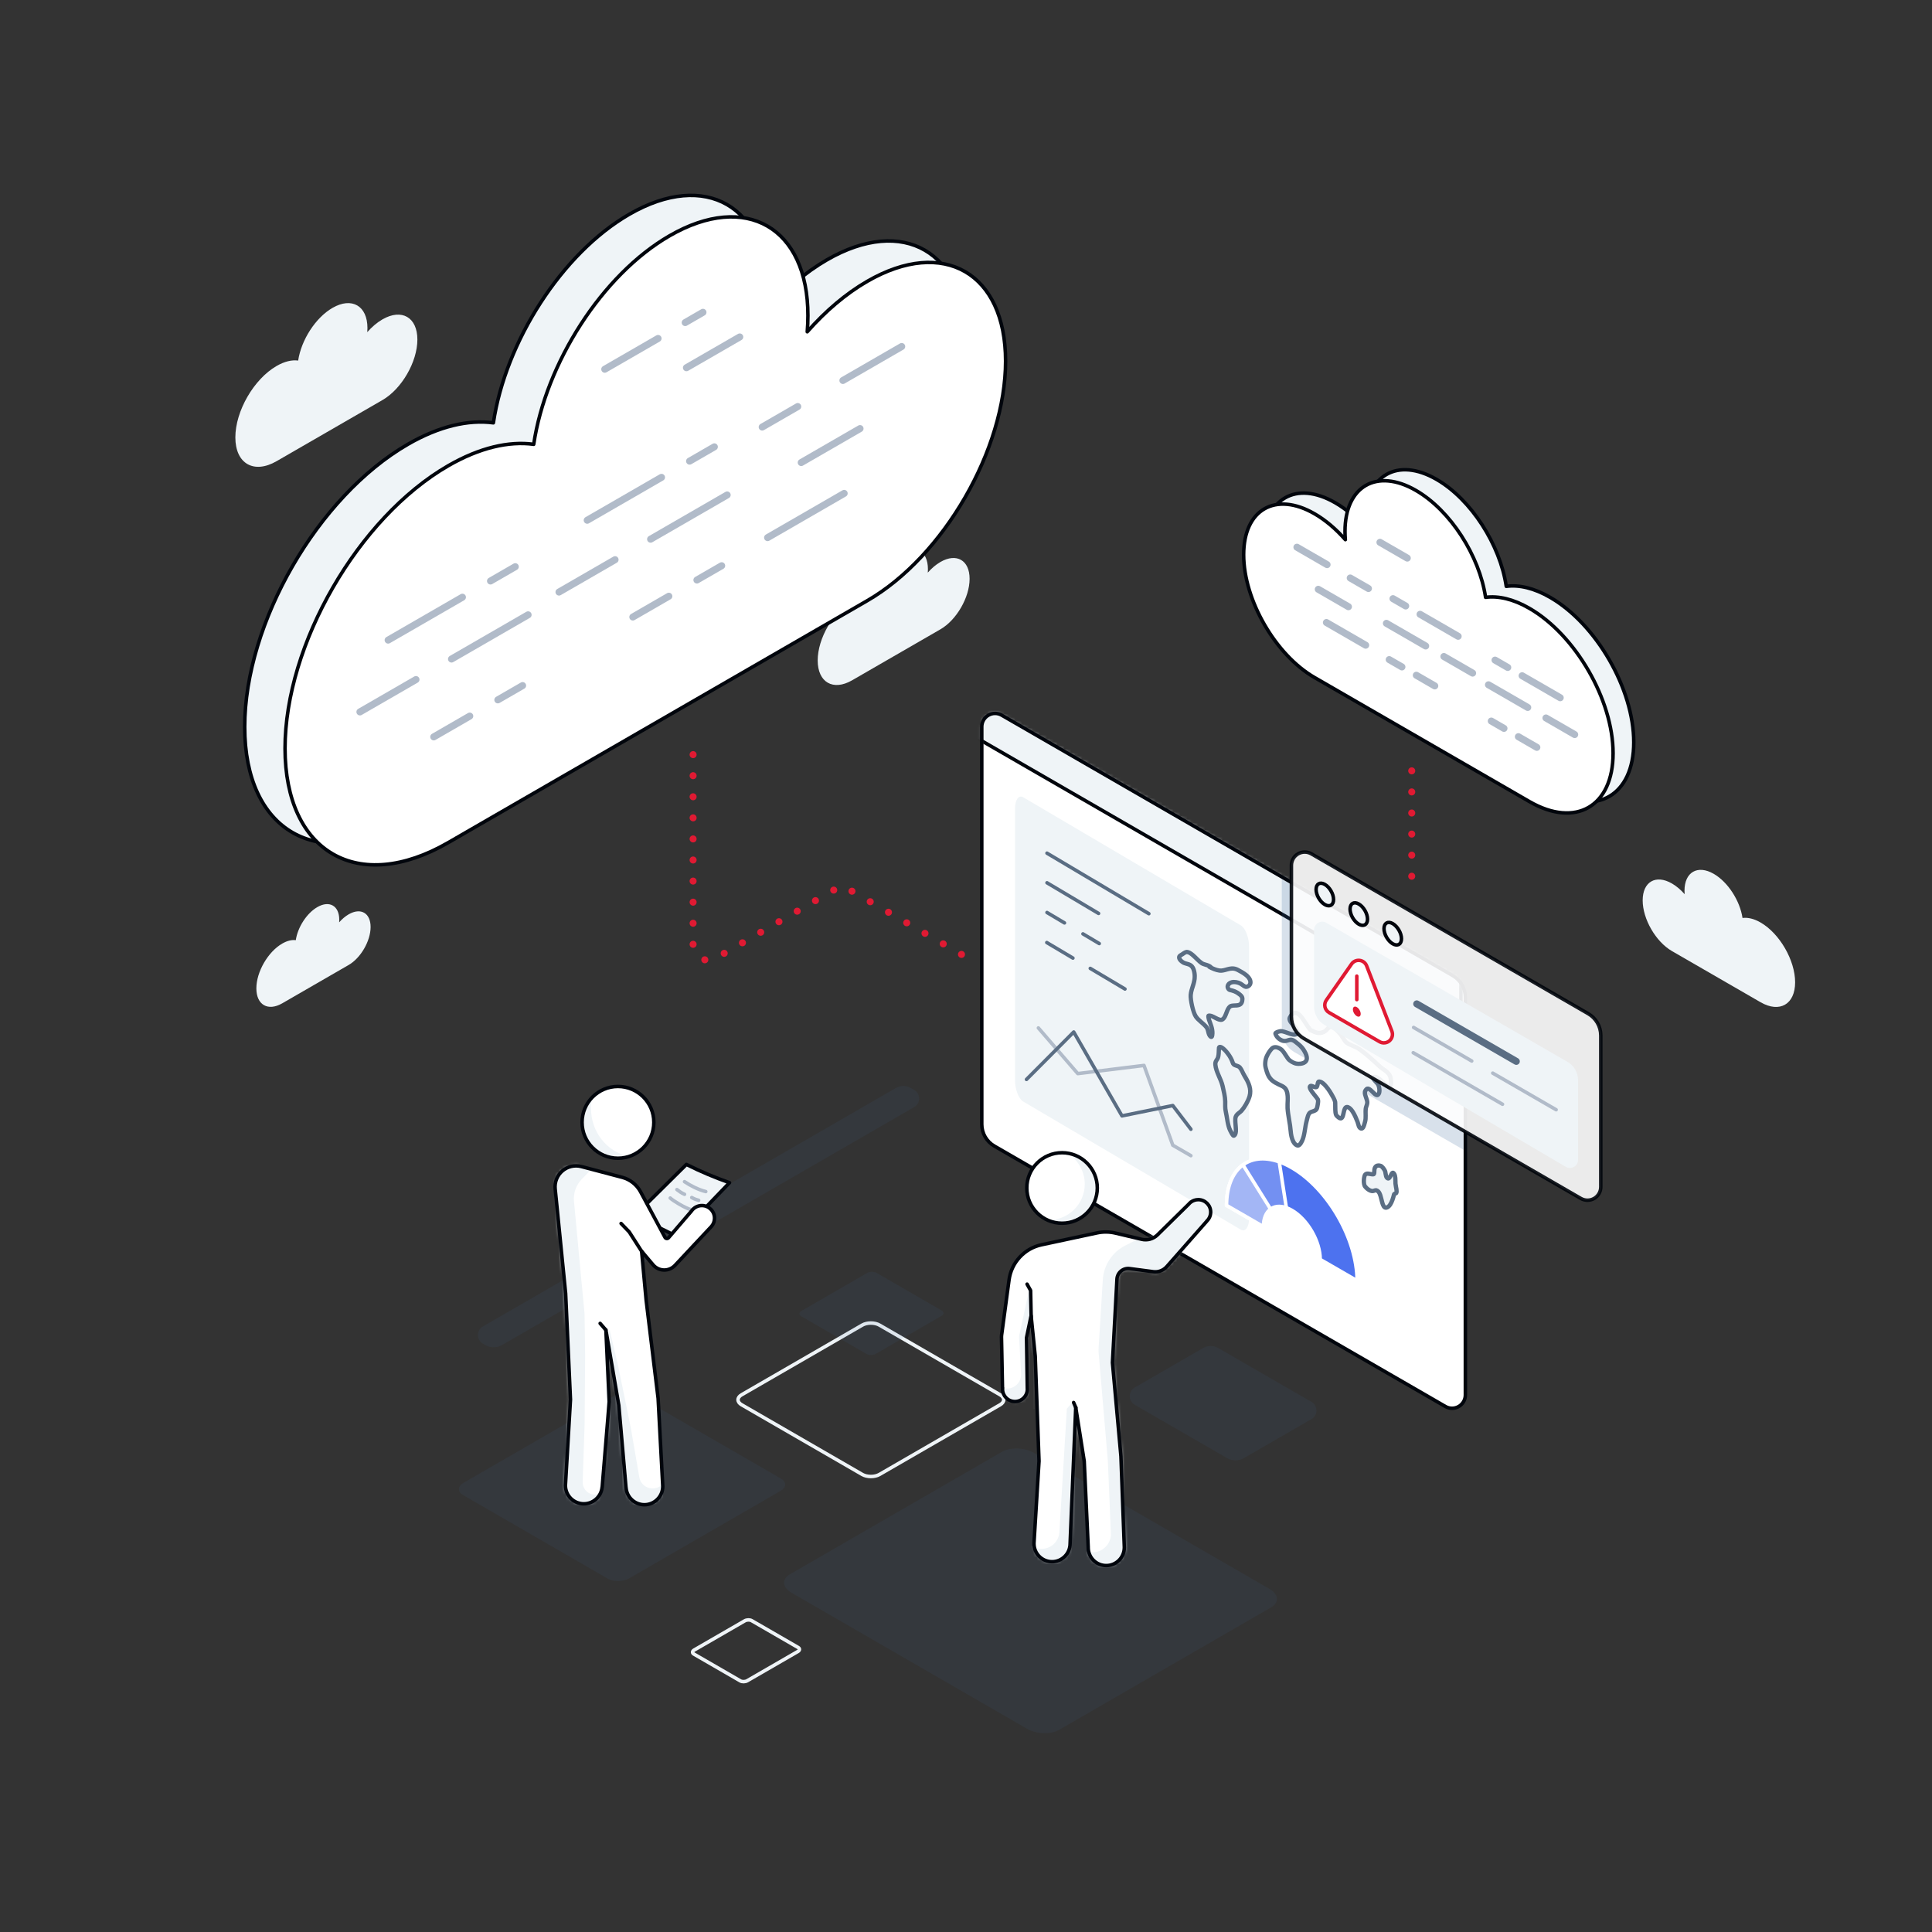 <svg xmlns="http://www.w3.org/2000/svg" xmlns:xlink="http://www.w3.org/1999/xlink" width="550" height="550" viewBox="0 0 550 550">
  <rect x="0" y="0" width="550" height="550" fill="#333333" stroke="none"/>
  <defs>
    <path id="cloud-monitoring@1x-a" d="M0.939,4.203 C0.939,2.85 1.661,1.602 2.832,0.926 C4.002,0.249 5.445,0.249 6.617,0.926 C29.715,14.262 116.296,64.249 135.021,75.06 C137.239,76.341 138.607,78.708 138.607,81.27 C138.607,99.428 138.607,172.118 138.607,194.443 C138.607,195.795 137.885,197.044 136.714,197.721 C135.543,198.397 134.1,198.397 132.929,197.721 C109.831,184.384 23.249,134.396 4.525,123.586 C2.306,122.305 0.939,119.937 0.939,117.376 C0.939,99.218 0.939,26.528 0.939,4.203 Z"/>
    <path id="cloud-monitoring@1x-c" d="M11.093,0.23 C5.456,0.23 0.879,4.807 0.879,10.444 C0.879,16.082 5.456,20.659 11.093,20.659 C16.731,20.659 21.308,16.082 21.308,10.444 C21.308,4.807 16.731,0.23 11.093,0.23 Z"/>
    <path id="cloud-monitoring@1x-e" d="M39.344,13.704 L32.831,21.285 C32.699,21.439 32.498,21.518 32.296,21.496 C32.095,21.474 31.916,21.354 31.821,21.175 C30.599,18.897 27.024,12.232 24.867,8.21 C23.775,6.177 21.889,4.686 19.657,4.097 C16.591,3.286 12.015,2.076 8.017,1.02 C6.126,0.52 4.111,0.978 2.623,2.248 C1.134,3.516 0.363,5.434 0.558,7.38 C1.688,18.68 3.537,37.163 3.537,37.163 L4.913,67.355 L3.515,91.174 C3.491,91.377 3.478,91.583 3.478,91.792 C3.478,94.679 5.823,97.023 8.71,97.023 C11.429,97.023 13.666,94.944 13.918,92.29 L13.941,92.291 L15.94,67.949 L14.995,47.558 C14.995,47.558 18.674,68.982 18.674,68.982 L20.723,92.445 L20.738,92.444 C20.937,95.151 23.198,97.287 25.955,97.287 C28.842,97.287 31.186,94.943 31.186,92.056 C31.186,91.867 31.176,91.681 31.156,91.498 L29.856,66.978 L26.452,39.054 L25.166,25.124 C25.166,25.124 26.824,27.087 28.437,28.997 C29.204,29.905 30.322,30.441 31.51,30.472 C32.698,30.503 33.842,30.023 34.654,29.156 L44.801,18.318 C44.9,18.224 44.993,18.125 45.08,18.02 L45.085,18.015 C45.605,17.391 45.916,16.59 45.916,15.716 C45.916,13.733 44.306,12.122 42.323,12.122 C41.084,12.122 39.991,12.749 39.344,13.704 Z"/>
    <path id="cloud-monitoring@1x-g" d="M54.37,1.344 C54.956,0.913 55.678,0.659 56.459,0.659 C58.408,0.659 59.99,2.241 59.99,4.191 C59.99,5.214 59.554,6.137 58.855,6.783 L58.871,6.801 C58.871,6.801 50.908,15.838 47.482,19.727 C46.521,20.818 45.08,21.358 43.64,21.167 C41.751,20.918 39.051,20.562 36.913,20.28 C36.031,20.162 35.142,20.419 34.458,20.986 C33.775,21.554 33.359,22.382 33.31,23.268 C32.915,30.593 32.026,47.064 32.026,47.064 L34.438,73.703 L35.393,99.411 C35.395,99.465 35.398,99.52 35.399,99.575 L35.399,99.576 C35.4,99.613 35.4,99.65 35.4,99.686 C35.4,102.523 33.097,104.825 30.26,104.825 C27.425,104.825 25.122,102.523 25.122,99.686 C25.122,99.625 25.123,99.565 25.126,99.504 L25.122,99.504 L23.987,75.096 L21.575,59.779 L19.967,98.563 L19.967,98.585 C19.967,101.421 17.664,103.724 14.828,103.724 C11.992,103.724 9.69,101.421 9.69,98.585 C9.69,98.563 9.69,98.54 9.69,98.518 L9.685,98.517 L9.692,98.402 C9.696,98.311 9.701,98.22 9.709,98.13 L11.124,75.096 L10.046,45.204 L8.87,33.696 L7.562,39.961 L7.783,54.209 L7.777,54.209 C7.791,54.337 7.798,54.466 7.798,54.597 C7.798,56.546 6.216,58.128 4.266,58.128 C2.319,58.128 0.736,56.546 0.736,54.597 C0.736,54.466 0.743,54.337 0.757,54.209 L0.721,54.209 C0.721,54.209 0.476,41.686 0.438,39.747 C0.434,39.58 0.444,39.412 0.466,39.247 C0.668,37.753 1.736,29.832 2.592,23.492 C3.26,18.544 6.962,14.547 11.844,13.503 C17.584,12.275 24.117,10.878 27.653,10.123 C29.37,9.755 31.148,9.774 32.857,10.176 C35.045,10.694 38.16,11.429 40.349,11.945 C41.964,12.326 43.663,11.851 44.848,10.686 C47.943,7.643 53.727,1.954 53.727,1.954 C53.878,1.769 54.047,1.601 54.233,1.45 L54.357,1.327 L54.37,1.344 Z"/>
    <path id="cloud-monitoring@1x-i" d="M10.342,0.751 C15.88,0.751 20.376,5.247 20.376,10.785 C20.376,16.322 15.88,20.819 10.342,20.819 C4.805,20.819 0.308,16.322 0.308,10.785 C0.308,5.247 4.805,0.751 10.342,0.751 Z"/>
  </defs>
  <g fill="none" fill-rule="evenodd" transform="translate(67 55)">
    <path fill="#FFF" d="M212.491,151.879 C212.491,150.527 213.212,149.278 214.384,148.602 C215.554,147.926 216.997,147.926 218.168,148.602 C241.267,161.938 327.847,211.926 346.573,222.737 C348.791,224.017 350.158,226.385 350.158,228.946 C350.158,247.104 350.158,319.794 350.158,342.119 C350.158,343.472 349.437,344.721 348.265,345.397 C347.095,346.073 345.652,346.073 344.48,345.397 C321.382,332.061 234.8,282.073 216.076,271.263 C213.858,269.981 212.491,267.614 212.491,265.052 C212.491,246.894 212.491,174.205 212.491,151.879 Z"/>
    <g transform="translate(211.552 147.676)">
      <mask id="cloud-monitoring@1x-b" fill="#fff">
        <use xlink:href="#cloud-monitoring@1x-a"/>
      </mask>
      <path fill="#EFF4F7" d="M-0.308,-104.905 C-0.308,-106.258 0.413,-107.507 1.585,-108.184 C2.755,-108.859 4.198,-108.859 5.369,-108.184 C28.468,-94.847 115.049,-44.859 133.774,-34.049 C135.992,-32.767 137.359,-30.4 137.359,-27.838 L137.359,86.999 L-0.308,7.517 C-0.308,7.517 -0.308,-79.977 -0.308,-104.905 Z" mask="url(#cloud-monitoring@1x-b)"/>
      <path stroke="#01050C" stroke-linecap="round" stroke-linejoin="round" d="M-0.308,-104.905 C-0.308,-106.258 0.413,-107.507 1.585,-108.184 C2.755,-108.859 4.198,-108.859 5.369,-108.184 C28.468,-94.847 115.049,-44.859 133.774,-34.049 C135.992,-32.767 137.359,-30.4 137.359,-27.838 L137.359,86.999 L-0.308,7.517 C-0.308,7.517 -0.308,-79.977 -0.308,-104.905 Z" mask="url(#cloud-monitoring@1x-b)"/>
      <path fill="#3F6C9F" fill-opacity=".2" d="M86.351,47.521 C86.351,46.17 87.072,44.92 88.244,44.244 C89.414,43.567 90.857,43.567 92.029,44.244 C108.706,53.872 157.228,81.886 170.836,89.743 C173.054,91.023 174.421,93.391 174.421,95.953 C174.421,105.247 174.421,127.837 174.421,139.063 C174.421,140.415 173.7,141.664 172.528,142.34 C171.358,143.016 169.915,143.016 168.744,142.34 C152.066,132.711 103.544,104.697 89.936,96.84 C87.718,95.56 86.351,93.193 86.351,90.631 C86.351,81.336 86.351,58.747 86.351,47.521 Z" mask="url(#cloud-monitoring@1x-b)"/>
    </g>
    <path stroke="#01050C" stroke-linecap="round" stroke-linejoin="round" d="M212.491,151.879 C212.491,150.527 213.212,149.278 214.384,148.602 C215.554,147.926 216.997,147.926 218.168,148.602 C241.267,161.938 327.847,211.926 346.573,222.737 C348.791,224.017 350.158,226.385 350.158,228.946 C350.158,247.104 350.158,319.794 350.158,342.119 C350.158,343.472 349.437,344.721 348.265,345.397 C347.095,346.073 345.652,346.073 344.48,345.397 C321.382,332.061 234.8,282.073 216.076,271.263 C213.858,269.981 212.491,267.614 212.491,265.052 C212.491,246.894 212.491,174.205 212.491,151.879 Z"/>
    <path fill="#EFF4F7" d="M221.951,175.272 C221.951,172.686 222.995,171.204 224.283,171.962 C234.583,178.027 275.951,202.384 286.251,208.448 C287.539,209.206 288.583,211.917 288.583,214.502 L288.583,291.756 C288.583,294.342 287.539,295.824 286.251,295.065 C275.951,289.001 234.583,264.645 224.283,258.581 C222.995,257.823 221.951,255.112 221.951,252.525 L221.951,175.272 Z"/>
    <path fill="#4D72EF" d="M319.332,309.596 C319.332,297.748 311.014,283.342 300.754,277.419 C290.493,271.495 282.176,276.297 282.176,288.144 L292.671,294.205 C292.671,289.05 296.29,286.96 300.754,289.538 C305.218,292.115 308.836,298.383 308.836,303.536 L319.332,309.596 Z"/>
    <path stroke="#FFF" stroke-linecap="round" stroke-linejoin="round" d="M319.332,309.596 C319.332,297.748 311.014,283.342 300.754,277.419 C290.493,271.495 282.176,276.297 282.176,288.144 L292.671,294.205 C292.671,289.05 296.29,286.96 300.754,289.538 C305.218,292.115 308.836,298.383 308.836,303.536 L319.332,309.596 Z"/>
    <path fill="#7390F2" d="M297.169,275.752 C288.457,272.701 282.176,277.893 282.176,288.144 L292.671,294.205 C292.671,289.744 295.404,287.485 299.194,288.813 L297.169,275.752 Z"/>
    <path stroke="#FFF" stroke-linecap="round" stroke-linejoin="round" d="M297.169,275.752 C288.457,272.701 282.176,277.893 282.176,288.144 L292.671,294.205 C292.671,289.744 295.404,287.485 299.194,288.813 L297.169,275.752 Z"/>
    <path fill="#A3B6F5" d="M286.846,276.618 C283.837,278.804 282.176,282.904 282.176,288.144 L292.671,294.205 C292.671,291.924 293.394,290.141 294.704,289.19 L286.846,276.618 Z"/>
    <path stroke="#FFF" stroke-linecap="round" stroke-linejoin="round" d="M286.846,276.618 C283.837,278.804 282.176,282.904 282.176,288.144 L292.671,294.205 C292.671,291.924 293.394,290.141 294.704,289.19 L286.846,276.618 Z"/>
    <polyline stroke="#B1BBC9" stroke-linecap="round" stroke-linejoin="round" points="228.604 237.634 239.824 250.632 258.669 248.308 266.874 271.024 272.022 273.996"/>
    <polyline stroke="#5A6D83" stroke-linecap="round" stroke-linejoin="round" points="225.219 252.29 238.668 238.79 252.402 262.669 266.874 259.729 272.022 266.471"/>
    <path fill="#EFF4F7" d="M280.022,243.272 C279.923,244.214 280.006,245.236 279.741,246.048 C279.513,246.744 278.892,247.07 278.988,248.1 C279.182,250.176 280.588,252.154 281.055,254.203 C281.381,255.631 281.766,257.167 281.794,258.532 C281.814,259.492 281.713,260.406 281.957,261.456 C282.334,263.089 282.462,265.291 283.211,266.811 C283.356,267.103 283.977,268.431 284.245,268.308 C285.482,267.739 284.307,264.318 284.776,262.955 C285.07,262.101 285.924,261.768 286.415,261.221 C287.214,260.336 288.297,258.539 288.719,257.106 C289.338,255.004 288.43,253.124 287.243,251.194 C286.781,250.442 286.54,249.594 285.987,248.925 C285.395,248.207 284.237,248.539 283.919,247.496 C283.19,245.097 280.431,242.227 280.022,243.272 Z M326.093,276.919 C325.348,276.624 324.465,276.777 324.272,277.893 C324.203,278.287 324.337,279.225 323.98,279.287 C323.193,279.424 322.165,278.703 321.586,279.469 C321.266,279.896 321.04,282.031 321.586,282.731 C322.211,283.527 322.983,284.012 323.633,284.066 C324.244,284.116 324.618,283.489 325.348,284.188 C326.42,285.215 326.29,288.845 327.54,288.792 C328.76,288.74 329.48,286.569 329.827,285.134 C329.947,284.637 330.401,284.928 330.532,284.498 C330.716,283.887 330.314,282.665 330.265,281.933 C330.22,281.246 330.332,279.992 329.946,279.279 C329.137,277.783 328.894,280.845 328.033,280.432 C327.484,280.169 327.506,279.194 327.341,278.508 C327.258,278.16 326.55,277.099 326.093,276.919 Z M295.396,243.272 C294.696,243.651 293.753,245.293 293.504,245.997 C293.292,246.591 293.192,247.148 293.179,247.931 C293.168,248.59 293.39,249.248 293.592,249.95 C294.306,252.436 295.705,253.044 297.077,253.741 C297.799,254.108 298.969,254.372 299.366,255.791 C299.799,257.342 299.458,259 299.544,260.46 C299.665,262.54 300.272,264.866 300.429,266.996 C300.549,268.623 301.101,270.763 302.349,271.084 C302.941,271.238 303.433,270.288 303.693,269.738 C304.421,268.186 304.475,265.988 304.947,264.202 C305.177,263.336 305.335,262.298 305.848,261.807 C306.497,261.185 307.771,261.562 308.004,260.114 C308.046,259.851 308.381,258.462 308.166,258 C307.878,257.379 305.506,255.002 305.922,254.302 C306.265,253.726 307.35,254.825 307.842,254.424 C308.16,254.165 308.035,252.97 308.447,252.909 C309.577,252.742 311.293,255.124 312.139,256.669 C312.422,257.189 312.987,258.09 313.084,258.717 C313.184,259.371 312.963,262.016 313.468,262.561 C316.19,265.503 314.819,259.426 316.805,260.222 C317.946,260.679 318.894,262.896 319.462,264.372 C319.718,265.032 319.742,265.874 320.305,266.187 C321.103,266.632 321.372,265.132 321.589,264.399 C321.966,263.122 321.648,261.848 321.81,260.561 C321.887,259.955 322.385,259.236 322.194,258.445 C321.842,256.979 321.122,256.116 321.9,255.187 C323.023,253.843 324.712,258.169 325.561,256.251 C325.817,255.67 325.718,254.324 325.222,253.568 C325.163,253.479 323.626,251.938 323.878,251.741 C325.228,250.684 327.24,254.357 328.632,254.294 C329.256,254.265 329.003,251.976 328.706,251.313 C328.131,250.026 326.609,249.384 325.827,248.644 C323.927,246.844 321.981,245.095 320.024,243.706 C318.797,242.837 317.588,242.691 316.361,241.828 C315.829,241.454 315.234,240.238 314.767,239.621 C313.933,238.518 312.783,237.471 311.858,237.298 C311.304,237.196 310.751,238.191 310.352,238.465 C309.412,239.111 308.401,239.284 307.132,238.729 C307.036,238.688 306.13,238.332 305.951,238.112 C304.328,236.114 302.809,232.187 300.916,233.683 C300.643,233.899 300.412,234.25 300.222,234.611 C299.694,235.61 301.221,236.779 301.787,237.53 C302.049,237.877 302.68,238.87 302.29,239.235 C301.204,240.249 298.855,238.361 297.432,238.574 C297.234,238.603 295.957,238.873 296.102,239.308 C296.518,240.551 297.633,241.159 298.302,241.307 C299.597,241.594 300.19,240.349 301.669,241.492 C302.312,241.989 303.104,242.585 303.707,243.312 C303.998,243.663 304.141,243.903 304.386,244.326 C306.462,247.908 302.971,248.05 301.787,247.735 C301.262,247.595 300.177,247.051 299.69,246.396 C299.124,245.635 298.356,244.177 297.697,243.722 C296.862,243.146 296.024,242.932 295.396,243.272 Z M277.896,220.553 C278.821,221 279.927,221.369 280.686,221.317 C282.286,221.207 283.611,220.089 285.515,221.189 C286.229,221.601 288.619,222.69 288.94,224.281 C289.173,225.422 288.229,226.001 287.656,225.919 C287.204,225.855 286.568,225.239 286.091,224.994 C284.924,224.396 283.073,224.273 282.547,225.542 C282.32,226.091 282.732,226.726 283.122,226.819 C284.07,227.044 284.889,227.263 285.868,228.061 C286.256,228.377 286.693,228.734 286.677,229.406 C286.618,231.89 284.5,230.949 283.403,231.397 C282.16,231.903 282.168,234.562 280.953,235.234 C279.981,235.771 278.19,233.911 277.098,234.146 C276.863,234.196 277.086,235.033 277.172,235.281 C277.675,236.752 278.169,237.697 278.146,239.167 C278.139,239.65 278.064,240.439 277.629,240.09 C276.925,239.528 277.007,238.102 276.464,237.423 C275.602,236.348 274.206,235.542 273.436,234.389 C272.61,233.154 271.858,229.546 271.973,228.229 C272.169,226.009 273.469,224.497 273.023,221.887 C272.555,219.16 270.989,219.628 269.877,219.021 C269.59,218.863 268.559,218.149 268.696,217.438 C268.772,217.043 269.314,216.834 269.537,216.68 C269.887,216.44 270.496,215.97 270.94,216.011 C272.263,216.136 273.789,218.291 275.074,219.17 C275.841,219.694 277.178,219.637 277.896,220.553 C277.815,220.514 277.737,220.475 277.66,220.435 L277.261,220.218 C277.387,220.29 277.52,220.363 277.66,220.435 L277.91,220.571 L277.896,220.553 Z"/>
    <path fill="#5A6D83" d="M323.604,278.687 C323.615,278.427 323.637,277.973 323.669,277.789 C323.781,277.141 324.076,276.73 324.432,276.482 C324.96,276.111 325.674,276.096 326.318,276.35 C326.57,276.45 326.894,276.722 327.179,277.068 C327.558,277.53 327.874,278.11 327.937,278.365 C328.019,278.71 328.055,279.127 328.14,279.491 C328.154,279.559 328.171,279.623 328.192,279.683 C328.228,279.63 328.261,279.572 328.286,279.524 C328.412,279.282 328.532,279.025 328.654,278.831 C328.903,278.437 329.227,278.255 329.513,278.253 C329.771,278.25 330.152,278.376 330.484,278.988 C330.673,279.337 330.775,279.79 330.82,280.265 C330.876,280.852 330.848,281.476 330.875,281.892 C330.903,282.319 331.059,282.917 331.137,283.455 C331.205,283.927 331.211,284.364 331.116,284.676 C331.049,284.898 330.94,285.039 330.819,285.145 C330.719,285.231 330.519,285.313 330.402,285.357 C330.177,286.267 329.809,287.424 329.285,288.229 C328.826,288.934 328.233,289.374 327.567,289.402 C326.961,289.428 326.469,289.017 326.153,288.248 C325.871,287.565 325.695,286.557 325.437,285.702 C325.304,285.26 325.163,284.857 324.925,284.63 C324.832,284.54 324.761,284.483 324.688,284.468 C324.556,284.443 324.449,284.522 324.331,284.562 C324.097,284.641 323.855,284.698 323.583,284.675 C322.803,284.611 321.854,284.064 321.106,283.107 C320.767,282.674 320.616,281.807 320.651,280.972 C320.685,280.142 320.902,279.364 321.099,279.101 C321.473,278.606 321.953,278.472 322.488,278.503 C322.762,278.519 323.054,278.586 323.341,278.641 C323.429,278.659 323.519,278.676 323.604,278.687 Z M329.508,279.818 C329.407,280.018 329.303,280.23 329.191,280.407 C328.815,281.006 328.312,281.244 327.768,280.983 C327.405,280.808 327.159,280.47 327.017,280.023 C326.885,279.608 326.85,279.076 326.747,278.65 C326.708,278.489 326.475,278.138 326.233,277.844 C326.104,277.686 325.983,277.532 325.868,277.487 C325.617,277.388 325.338,277.34 325.131,277.485 C324.997,277.579 324.916,277.751 324.875,277.997 C324.825,278.287 324.87,278.857 324.777,279.194 C324.664,279.606 324.405,279.834 324.083,279.89 C323.701,279.956 323.268,279.874 322.844,279.79 C322.676,279.756 322.511,279.722 322.353,279.721 C322.249,279.721 322.149,279.74 322.076,279.837 C322.044,279.88 322.028,279.961 322.003,280.059 C321.935,280.319 321.887,280.667 321.873,281.024 C321.86,281.317 321.87,281.619 321.914,281.886 C321.946,282.075 321.984,282.245 322.068,282.353 C322.568,282.991 323.164,283.414 323.684,283.457 C323.778,283.464 323.858,283.43 323.939,283.403 C324.061,283.363 324.18,283.319 324.302,283.29 C324.724,283.188 325.182,283.182 325.771,283.747 C326.088,284.05 326.337,284.529 326.528,285.096 C326.762,285.791 326.92,286.63 327.123,287.316 C327.199,287.573 327.28,287.804 327.38,287.988 C327.411,288.045 327.444,288.097 327.481,288.139 C327.494,288.155 327.495,288.182 327.515,288.181 C327.825,288.167 328.047,287.89 328.261,287.562 C328.729,286.842 329.04,285.791 329.233,284.99 C329.32,284.63 329.498,284.454 329.688,284.337 C329.759,284.293 329.879,284.248 329.967,284.218 C329.987,284.054 329.958,283.848 329.926,283.631 C329.844,283.06 329.685,282.425 329.655,281.974 C329.633,281.628 329.649,281.14 329.623,280.648 C329.607,280.358 329.583,280.066 329.508,279.818 Z M301.789,238.85 C301.774,238.784 301.748,238.68 301.719,238.612 C301.599,238.327 301.41,238.044 301.3,237.898 C300.95,237.435 300.25,236.814 299.859,236.172 C299.485,235.556 299.369,234.918 299.682,234.326 C299.913,233.887 300.204,233.466 300.536,233.203 C300.974,232.857 301.403,232.727 301.816,232.74 C302.381,232.756 302.942,233.06 303.47,233.587 C304.479,234.592 305.428,236.488 306.407,237.702 C306.472,237.734 307.305,238.137 307.378,238.169 C308.413,238.622 309.239,238.488 310.006,237.961 C310.114,237.887 310.229,237.737 310.361,237.587 C310.563,237.358 310.781,237.121 311.004,236.959 C311.317,236.731 311.648,236.638 311.97,236.698 C313.005,236.89 314.323,238.019 315.255,239.253 C315.54,239.629 315.873,240.226 316.211,240.725 C316.383,240.979 316.547,241.21 316.713,241.328 C317.94,242.191 319.149,242.337 320.378,243.208 C322.358,244.612 324.326,246.379 326.248,248.199 C326.625,248.556 327.181,248.886 327.712,249.285 C328.344,249.76 328.935,250.324 329.265,251.064 C329.502,251.595 329.721,253.035 329.583,253.863 C329.469,254.544 329.07,254.885 328.661,254.905 C328.269,254.922 327.833,254.762 327.386,254.455 C326.889,254.113 326.356,253.582 325.825,253.095 C325.533,252.825 325.243,252.568 324.961,252.387 C325.314,252.794 325.704,253.189 325.733,253.232 C326.087,253.77 326.282,254.558 326.307,255.252 C326.325,255.751 326.252,256.202 326.121,256.498 C325.873,257.058 325.535,257.275 325.22,257.34 C324.812,257.424 324.307,257.212 323.819,256.772 C323.445,256.433 323.049,255.964 322.663,255.679 C322.609,255.639 322.555,255.603 322.502,255.576 C322.474,255.562 322.43,255.546 322.408,255.54 C322.397,255.549 322.379,255.565 322.368,255.579 C322.057,255.95 322.158,256.311 322.297,256.747 C322.44,257.195 322.644,257.699 322.789,258.302 C322.911,258.811 322.828,259.297 322.686,259.753 C322.588,260.071 322.451,260.366 322.417,260.638 C322.249,261.958 322.562,263.264 322.176,264.571 C322.032,265.059 321.849,265.848 321.549,266.299 C321.333,266.622 321.056,266.814 320.751,266.866 C320.53,266.902 320.282,266.874 320.007,266.721 C319.66,266.528 319.431,266.219 319.273,265.835 C319.119,265.458 319.047,264.992 318.893,264.592 C318.565,263.741 318.109,262.633 317.557,261.79 C317.254,261.325 316.94,260.934 316.578,260.789 C316.548,260.777 316.507,260.767 316.485,260.764 C316.464,260.79 316.414,260.858 316.389,260.908 C316.323,261.046 316.272,261.211 316.226,261.387 C316.144,261.692 316.08,262.026 316.008,262.335 C315.92,262.71 315.816,263.054 315.679,263.307 C315.535,263.575 315.348,263.763 315.134,263.871 C314.888,263.994 314.594,264.033 314.236,263.906 C313.928,263.796 313.523,263.521 313.019,262.977 C312.81,262.751 312.641,262.279 312.574,261.683 C312.46,260.685 312.55,259.264 312.479,258.809 C312.392,258.241 311.86,257.435 311.602,256.963 C311.12,256.081 310.342,254.912 309.565,254.153 C309.335,253.93 309.109,253.743 308.89,253.623 C308.841,253.596 308.793,253.572 308.748,253.552 C308.723,253.665 308.693,253.804 308.676,253.903 C308.596,254.345 308.436,254.729 308.228,254.898 C307.881,255.183 307.365,255.165 306.832,254.959 C306.778,254.938 306.711,254.913 306.643,254.888 C306.726,255.043 306.834,255.208 306.951,255.378 C307.596,256.306 308.542,257.357 308.721,257.743 C308.816,257.947 308.862,258.271 308.844,258.639 C308.816,259.25 308.639,260.019 308.607,260.212 C308.442,261.234 307.907,261.609 307.3,261.841 C307.118,261.911 306.926,261.964 306.74,262.023 C306.569,262.078 306.398,262.126 306.272,262.248 C306.081,262.43 305.974,262.725 305.875,263.044 C305.746,263.466 305.652,263.933 305.539,264.359 C305.057,266.178 304.989,268.416 304.245,269.998 C304.064,270.382 303.777,270.928 303.435,271.269 C303.069,271.633 302.637,271.791 302.196,271.676 C301.544,271.509 301.01,270.99 300.626,270.258 C300.151,269.348 299.897,268.096 299.819,267.042 C299.663,264.908 299.054,262.579 298.932,260.496 C298.85,259.076 299.197,257.463 298.777,255.955 C298.595,255.302 298.194,254.972 297.786,254.748 C297.438,254.558 297.083,254.43 296.799,254.286 C295.298,253.522 293.786,252.84 293.004,250.119 C292.785,249.356 292.555,248.638 292.567,247.921 C292.582,247.059 292.696,246.445 292.928,245.792 C293.091,245.335 293.52,244.511 294.003,243.836 C294.364,243.333 294.765,242.919 295.103,242.735 C295.902,242.302 296.983,242.487 298.044,243.219 C298.354,243.432 298.692,243.826 299.02,244.288 C299.435,244.875 299.843,245.577 300.181,246.031 C300.589,246.579 301.504,247.027 301.944,247.145 C302.302,247.24 302.912,247.283 303.464,247.161 C303.767,247.095 304.058,246.983 304.244,246.767 C304.376,246.613 304.436,246.403 304.417,246.129 C304.388,245.732 304.211,245.243 303.858,244.633 C303.633,244.245 303.503,244.024 303.236,243.702 C302.664,243.01 301.906,242.449 301.295,241.976 C300.65,241.477 300.236,241.614 299.805,241.75 C299.316,241.904 298.812,242.046 298.17,241.904 C297.366,241.725 296.022,240.996 295.523,239.501 C295.397,239.127 295.528,238.741 295.945,238.458 C296.358,238.176 297.171,237.994 297.341,237.97 C298.132,237.851 299.19,238.274 300.192,238.628 C300.588,238.768 300.973,238.893 301.32,238.92 C301.494,238.933 301.657,238.927 301.789,238.85 Z M311.791,237.909 C311.745,237.944 311.579,238.068 311.489,238.162 C311.2,238.466 310.922,238.815 310.698,238.969 C309.585,239.733 308.39,239.946 306.888,239.289 C306.816,239.259 306.327,239.063 305.973,238.871 C305.743,238.745 305.564,238.603 305.477,238.497 C304.516,237.313 303.596,235.44 302.607,234.453 C302.333,234.18 302.072,233.97 301.78,233.962 C301.621,233.958 301.463,234.029 301.296,234.162 C301.082,234.332 300.912,234.614 300.763,234.897 C300.693,235.029 300.727,235.167 300.785,235.306 C300.853,235.472 300.961,235.634 301.082,235.794 C301.468,236.306 301.992,236.786 302.275,237.161 C302.498,237.456 302.925,238.143 303.007,238.678 C303.071,239.09 302.965,239.441 302.707,239.682 C302.126,240.225 301.284,240.237 300.351,239.965 C299.819,239.811 299.251,239.575 298.71,239.394 C298.277,239.249 297.868,239.127 297.522,239.179 C297.443,239.19 297.154,239.25 296.89,239.348 C296.861,239.359 296.826,239.372 296.793,239.388 C297.183,240.197 297.953,240.603 298.434,240.71 C298.968,240.828 299.352,240.596 299.759,240.488 C300.403,240.315 301.081,240.265 302.043,241.009 C302.718,241.531 303.546,242.159 304.178,242.922 C304.494,243.303 304.65,243.562 304.915,244.019 C305.948,245.801 305.73,246.911 305.173,247.562 C304.823,247.971 304.299,248.229 303.727,248.355 C302.965,248.523 302.124,248.457 301.63,248.326 C301.018,248.163 299.766,247.521 299.2,246.761 C298.858,246.301 298.442,245.589 298.021,244.994 C297.791,244.667 297.567,244.376 297.35,244.226 C296.74,243.804 296.146,243.561 295.687,243.81 C295.467,243.93 295.231,244.222 294.997,244.549 C294.587,245.12 294.217,245.816 294.08,246.202 C293.89,246.735 293.801,247.238 293.79,247.942 C293.78,248.544 293.995,249.14 294.179,249.781 C294.826,252.032 296.111,252.564 297.355,253.197 C298.19,253.621 299.496,253.983 299.954,255.626 C300.4,257.22 300.066,258.924 300.154,260.425 C300.275,262.502 300.883,264.825 301.039,266.952 C301.105,267.849 301.306,268.917 301.71,269.692 C301.907,270.069 302.14,270.382 302.469,270.484 C302.486,270.473 302.514,270.455 302.53,270.441 C302.579,270.4 302.624,270.348 302.668,270.293 C302.867,270.045 303.026,269.717 303.139,269.478 C303.854,267.956 303.893,265.796 304.357,264.046 C304.498,263.509 304.617,262.907 304.802,262.403 C304.956,261.982 305.159,261.62 305.425,261.365 C305.752,261.052 306.193,260.914 306.638,260.776 C306.97,260.672 307.312,260.561 307.4,260.016 C307.425,259.864 307.553,259.316 307.606,258.806 C307.629,258.584 307.666,258.373 307.612,258.257 C307.414,257.83 306.204,256.562 305.641,255.601 C305.45,255.274 305.324,254.971 305.281,254.725 C305.231,254.432 305.28,254.185 305.396,253.99 C305.647,253.568 306.036,253.447 306.523,253.552 C306.74,253.599 306.988,253.705 307.233,253.803 C307.285,253.824 307.359,253.846 307.422,253.864 C307.464,253.642 307.547,253.233 307.613,253.028 C307.752,252.591 308.034,252.353 308.358,252.304 C308.83,252.234 309.395,252.432 309.96,252.874 C310.96,253.658 312.047,255.23 312.674,256.376 C312.986,256.945 313.583,257.939 313.688,258.624 C313.749,259.026 313.698,260.161 313.754,261.126 C313.77,261.407 313.796,261.671 313.842,261.89 C313.863,261.991 313.918,262.136 313.925,262.156 C314.131,262.378 314.307,262.539 314.462,262.649 C314.501,262.677 314.551,262.704 314.593,262.725 C314.636,262.633 314.71,262.466 314.746,262.337 C314.825,262.052 314.889,261.727 314.96,261.413 C315.052,261.014 315.158,260.633 315.307,260.34 C315.471,260.015 315.692,259.782 315.955,259.654 C316.24,259.515 316.592,259.477 317.033,259.654 C317.584,259.875 318.12,260.413 318.582,261.121 C319.179,262.034 319.678,263.231 320.033,264.152 C320.164,264.492 320.238,264.878 320.35,265.221 C320.397,265.363 320.435,265.503 320.526,265.595 C320.596,265.462 320.724,265.204 320.783,265.013 C320.87,264.73 320.938,264.443 321.003,264.225 C321.173,263.649 321.179,263.074 321.168,262.496 C321.156,261.827 321.118,261.157 321.204,260.484 C321.239,260.205 321.346,259.903 321.454,259.585 C321.561,259.275 321.686,258.943 321.6,258.588 C321.424,257.857 321.156,257.275 321.03,256.761 C320.854,256.051 320.894,255.436 321.43,254.795 C321.859,254.281 322.336,254.218 322.83,254.388 C323.287,254.547 323.795,255.027 324.267,255.504 C324.449,255.686 324.626,255.865 324.799,256.001 C324.843,256.035 324.903,256.072 324.95,256.1 C324.969,256.069 324.988,256.035 325.002,256.004 C325.076,255.836 325.095,255.577 325.085,255.295 C325.068,254.83 324.959,254.3 324.728,253.932 L324.727,253.93 C324.515,253.696 323.635,252.769 323.377,252.287 C323.111,251.792 323.301,251.416 323.5,251.26 C324.252,250.671 325.189,250.964 326.121,251.728 C326.72,252.218 327.336,252.882 327.913,253.326 C328.074,253.45 328.222,253.565 328.363,253.628 C328.384,253.455 328.41,253.19 328.4,252.991 C328.374,252.44 328.272,251.838 328.148,251.563 C327.902,251.015 327.445,250.614 326.977,250.262 C326.406,249.833 325.811,249.471 325.407,249.088 C323.528,247.309 321.606,245.578 319.67,244.205 C318.444,243.336 317.234,243.19 316.009,242.328 C315.75,242.145 315.467,241.808 315.198,241.41 C314.873,240.929 314.554,240.353 314.279,239.99 C313.557,239.035 312.599,238.087 311.791,237.909 Z M279.452,243.051 C279.433,243.101 279.419,243.155 279.414,243.208 C279.319,244.106 279.413,245.083 279.16,245.857 C279.06,246.163 278.864,246.382 278.714,246.643 C278.487,247.033 278.316,247.48 278.38,248.157 C278.483,249.257 278.897,250.333 279.358,251.403 C279.776,252.379 280.234,253.349 280.459,254.339 C280.775,255.727 281.156,257.219 281.183,258.544 C281.203,259.546 281.108,260.499 281.36,261.593 C281.748,263.269 281.894,265.522 282.662,267.081 C282.793,267.345 283.287,268.348 283.627,268.67 C283.944,268.972 284.275,268.968 284.5,268.864 C285.048,268.612 285.357,268.024 285.426,267.21 C285.493,266.412 285.348,265.363 285.29,264.438 C285.258,263.936 285.244,263.476 285.355,263.154 C285.489,262.763 285.796,262.531 286.086,262.304 C286.369,262.084 286.65,261.874 286.87,261.631 C287.714,260.694 288.86,258.794 289.306,257.278 C289.975,255.006 289.048,252.962 287.764,250.873 C287.287,250.098 287.029,249.227 286.459,248.535 C286.144,248.154 285.721,247.973 285.284,247.831 C285.151,247.788 285.017,247.748 284.891,247.696 C284.726,247.629 284.572,247.54 284.505,247.317 C283.952,245.501 282.314,243.442 281.235,242.755 C280.361,242.197 279.703,242.409 279.452,243.051 Z M280.592,243.815 C280.541,244.658 280.555,245.525 280.322,246.237 C280.214,246.568 280.038,246.832 279.866,247.103 C279.709,247.348 279.556,247.603 279.597,248.044 C279.688,249.019 280.072,249.971 280.481,250.92 C280.929,251.964 281.41,253.007 281.651,254.067 C281.986,255.536 282.377,257.116 282.405,258.518 C282.424,259.439 282.32,260.314 282.552,261.318 C282.92,262.91 283.029,265.059 283.759,266.54 C283.813,266.649 284.012,266.996 284.186,267.297 C284.22,267.086 284.226,266.842 284.22,266.584 C284.204,265.844 284.087,264.991 284.055,264.25 C284.031,263.665 284.066,263.141 284.198,262.756 C284.385,262.215 284.736,261.83 285.131,261.502 C285.418,261.264 285.734,261.064 285.961,260.812 C286.713,259.977 287.735,258.284 288.133,256.934 C288.702,255.002 287.813,253.288 286.722,251.514 C286.274,250.786 286.049,249.962 285.515,249.314 C285.379,249.149 285.186,249.088 284.998,249.024 C284.785,248.952 284.57,248.89 284.371,248.804 C283.911,248.605 283.526,248.3 283.335,247.673 C282.929,246.338 281.843,244.847 280.959,244.077 C280.846,243.979 280.709,243.887 280.592,243.815 Z M277.686,234.812 C277.71,234.927 277.733,235.034 277.75,235.083 C278.281,236.631 278.782,237.63 278.758,239.177 C278.752,239.567 278.681,240.098 278.524,240.364 C278.38,240.611 278.173,240.741 277.947,240.777 C277.76,240.808 277.518,240.784 277.247,240.568 C276.876,240.271 276.645,239.807 276.486,239.281 C276.328,238.76 276.27,238.161 275.985,237.806 C275.114,236.718 273.707,235.896 272.927,234.729 C272.049,233.415 271.242,229.576 271.364,228.175 C271.448,227.239 271.712,226.421 271.973,225.602 C272.319,224.523 272.668,223.44 272.42,221.99 C272.286,221.212 272.067,220.744 271.769,220.454 C271.483,220.176 271.136,220.076 270.795,219.982 C270.375,219.864 269.958,219.762 269.584,219.557 C269.376,219.443 268.845,219.087 268.489,218.635 C268.178,218.239 268.009,217.773 268.096,217.322 C268.152,217.027 268.329,216.774 268.571,216.574 C268.781,216.401 269.047,216.275 269.191,216.176 C269.42,216.02 269.753,215.774 270.085,215.611 C270.401,215.456 270.722,215.377 270.999,215.402 C271.631,215.462 272.319,215.878 272.996,216.461 C273.827,217.178 274.665,218.149 275.421,218.666 C275.759,218.898 276.23,218.986 276.689,219.132 C277.277,219.32 277.848,219.576 278.277,220.058 C279.078,220.433 279.999,220.751 280.645,220.707 C281.417,220.654 282.122,220.351 282.865,220.201 C283.765,220.018 284.708,220.016 285.821,220.659 C286.267,220.916 287.336,221.432 288.196,222.157 C288.856,222.714 289.385,223.396 289.539,224.16 C289.882,225.847 288.417,226.644 287.571,226.524 C287.318,226.489 287.016,226.348 286.711,226.147 C286.403,225.944 286.081,225.677 285.812,225.538 C285.323,225.288 284.692,225.134 284.127,225.178 C283.689,225.212 283.282,225.365 283.112,225.777 C283.06,225.902 283.115,226.036 283.184,226.133 C283.21,226.169 283.266,226.217 283.277,226.227 C284.306,226.471 285.191,226.721 286.255,227.587 C286.775,228.01 287.309,228.518 287.288,229.421 C287.265,230.409 286.951,230.97 286.547,231.314 C286.145,231.654 285.619,231.786 285.058,231.829 C284.556,231.865 284.022,231.805 283.634,231.963 C283.441,232.041 283.314,232.219 283.194,232.424 C283.018,232.727 282.88,233.096 282.739,233.469 C282.541,233.996 282.339,234.53 282.072,234.953 C281.848,235.305 281.578,235.586 281.249,235.769 C280.714,236.065 279.987,235.931 279.226,235.567 C278.815,235.37 278.386,235.121 277.977,234.936 C277.877,234.892 277.779,234.847 277.686,234.812 Z M276.684,220.42 C276.466,220.334 276.237,220.272 276.017,220.206 C275.54,220.064 275.084,219.918 274.73,219.675 C273.942,219.136 273.063,218.133 272.197,217.387 C271.742,216.994 271.308,216.661 270.883,216.62 C270.765,216.609 270.638,216.697 270.505,216.772 C270.27,216.905 270.047,217.073 269.884,217.185 C269.788,217.25 269.64,217.326 269.49,217.42 C269.425,217.459 269.319,217.552 269.294,217.574 C269.284,217.684 269.372,217.781 269.451,217.879 C269.684,218.176 270.034,218.409 270.171,218.484 C270.587,218.711 271.073,218.769 271.533,218.93 C272.425,219.243 273.285,219.801 273.625,221.784 C273.866,223.198 273.643,224.316 273.325,225.379 C273.043,226.322 272.676,227.216 272.584,228.281 C272.475,229.515 273.172,232.894 273.945,234.049 C274.3,234.583 274.805,235.03 275.317,235.474 C275.897,235.979 276.487,236.475 276.941,237.04 C277.192,237.356 277.345,237.803 277.477,238.276 C277.337,237.334 276.963,236.557 276.593,235.479 C276.503,235.215 276.333,234.444 276.413,234.114 C276.495,233.775 276.713,233.603 276.97,233.548 C277.283,233.481 277.638,233.517 278.013,233.638 C278.436,233.775 278.898,234.024 279.353,234.262 C279.669,234.426 279.979,234.586 280.267,234.672 C280.413,234.715 280.545,234.76 280.657,234.699 C280.918,234.554 281.079,234.265 281.23,233.943 C281.437,233.505 281.6,233.001 281.787,232.542 C282.112,231.746 282.54,231.089 283.172,230.831 C283.662,230.632 284.333,230.656 284.966,230.608 C285.26,230.586 285.547,230.558 285.756,230.381 C285.961,230.206 286.054,229.895 286.065,229.392 C286.076,228.948 285.739,228.743 285.483,228.536 C284.592,227.809 283.843,227.618 282.981,227.413 C282.703,227.347 282.403,227.145 282.188,226.841 C281.893,226.427 281.761,225.842 281.982,225.308 C282.272,224.608 282.846,224.201 283.544,224.034 C284.434,223.822 285.548,224.029 286.37,224.45 C286.629,224.583 286.934,224.814 287.233,225.024 C287.419,225.153 287.589,225.293 287.742,225.313 C288.041,225.356 288.463,225 288.341,224.402 C288.238,223.894 287.848,223.463 287.407,223.091 C286.614,222.423 285.621,221.955 285.209,221.718 C284.245,221.161 283.453,221.296 282.684,221.499 C282.041,221.669 281.406,221.881 280.728,221.926 C279.921,221.981 278.755,221.63 277.756,221.163 C277.708,221.151 277.662,221.132 277.618,221.108 C277.618,221.108 277.367,220.972 277.38,220.978 C277.232,220.903 277.088,220.824 276.955,220.747 C276.823,220.67 276.73,220.553 276.684,220.42 Z"/>
    <line x1="231.055" x2="260.057" y1="187.88" y2="205.11" stroke="#5A6D83" stroke-linecap="round" stroke-linejoin="round"/>
    <line x1="231.055" x2="245.741" y1="196.309" y2="205.034" stroke="#5A6D83" stroke-linecap="round" stroke-linejoin="round"/>
    <line x1="231.055" x2="236.033" y1="204.773" y2="207.73" stroke="#5A6D83" stroke-linecap="round" stroke-linejoin="round"/>
    <line x1="231" x2="238.438" y1="213.327" y2="217.746" stroke="#5A6D83" stroke-linecap="round" stroke-linejoin="round"/>
    <line x1="241.293" x2="245.932" y1="210.856" y2="213.611" stroke="#5A6D83" stroke-linecap="round" stroke-linejoin="round"/>
    <line x1="243.376" x2="253.254" y1="220.681" y2="226.55" stroke="#5A6D83" stroke-linecap="round" stroke-linejoin="round"/>
    <path fill="#3F6C9F" fill-opacity=".1" d="M218.222,358.306 C219.365,357.645 220.966,357.303 222.673,357.355 C224.38,357.407 226.053,357.849 227.324,358.583 C241.086,366.532 280.63,389.374 294.392,397.323 C295.662,398.057 296.426,399.023 296.517,400.009 C296.606,400.995 296.014,401.92 294.871,402.581 C282.486,409.735 246.899,430.291 234.514,437.445 C233.369,438.106 231.769,438.448 230.062,438.396 C228.355,438.344 226.682,437.902 225.411,437.168 C211.649,429.219 172.105,406.377 158.343,398.428 C157.073,397.694 156.308,396.728 156.219,395.742 C156.129,394.756 156.721,393.831 157.864,393.17 C170.249,386.016 205.837,365.46 218.222,358.306 Z"/>
    <path fill="#FFF" fill-opacity=".9" d="M300.64,191.35 C300.64,189.998 301.362,188.748 302.532,188.072 C303.704,187.397 305.147,187.397 306.317,188.072 C322.994,197.7 371.516,225.716 385.124,233.571 C387.342,234.853 388.709,237.22 388.709,239.782 C388.709,249.077 388.709,271.666 388.709,282.891 C388.709,284.243 387.988,285.493 386.818,286.169 C385.646,286.846 384.203,286.846 383.033,286.169 C366.356,276.541 317.832,248.525 304.226,240.67 C302.006,239.388 300.64,237.022 300.64,234.46 C300.64,225.164 300.64,202.576 300.64,191.35 Z"/>
    <path stroke="#01050C" stroke-linecap="round" stroke-linejoin="round" stroke-opacity=".9" d="M300.64,191.35 C300.64,189.998 301.362,188.748 302.532,188.072 C303.704,187.397 305.147,187.397 306.317,188.072 C322.994,197.7 371.516,225.716 385.124,233.571 C387.342,234.853 388.709,237.22 388.709,239.782 C388.709,249.077 388.709,271.666 388.709,282.891 C388.709,284.243 387.988,285.493 386.818,286.169 C385.646,286.846 384.203,286.846 383.033,286.169 C366.356,276.541 317.832,248.525 304.226,240.67 C302.006,239.388 300.64,237.022 300.64,234.46 C300.64,225.164 300.64,202.576 300.64,191.35 Z"/>
    <path fill="#EFF4F7" d="M382.243 252.487C382.243 250.347 381.1 248.369 379.246 247.3 367.328 240.428 323.329 215.054 310.577 207.701 309.858 207.286 308.973 207.286 308.254 207.701 307.535 208.117 307.092 208.883 307.092 209.714 307.092 215.522 307.092 226.158 307.092 231.613 307.092 233.735 308.216 235.699 310.045 236.775 321.892 243.742 365.951 269.65 378.741 277.17 379.459 277.594 380.349 277.598 381.073 277.185 381.797 276.771 382.243 276.001 382.243 275.167 382.243 269.184 382.243 258.105 382.243 252.487zM329.482 207.932C328.11 207.14 326.996 207.784 326.996 209.369 326.996 210.954 328.11 212.883 329.482 213.676 330.854 214.468 331.97 213.825 331.97 212.24 331.97 210.655 330.854 208.724 329.482 207.932z"/>
    <path stroke="#01050C" stroke-linecap="round" stroke-linejoin="round" d="M329.482,207.932 C328.11,207.14 326.996,207.784 326.996,209.369 C326.996,210.954 328.11,212.883 329.482,213.676 C330.854,214.468 331.97,213.825 331.97,212.24 C331.97,210.655 330.854,208.724 329.482,207.932 Z"/>
    <path fill="#EFF4F7" d="M319.817,202.352 C318.445,201.56 317.331,202.203 317.331,203.788 C317.331,205.373 318.445,207.303 319.817,208.096 C321.19,208.888 322.304,208.245 322.304,206.66 C322.304,205.075 321.19,203.144 319.817,202.352 Z"/>
    <path stroke="#01050C" stroke-linecap="round" stroke-linejoin="round" d="M319.817,202.352 C318.445,201.56 317.331,202.203 317.331,203.788 C317.331,205.373 318.445,207.303 319.817,208.096 C321.19,208.888 322.304,208.245 322.304,206.66 C322.304,205.075 321.19,203.144 319.817,202.352 Z"/>
    <path fill="#EFF4F7" d="M310.153,196.772 C308.78,195.98 307.666,196.623 307.666,198.208 C307.666,199.793 308.78,201.722 310.153,202.515 C311.525,203.307 312.639,202.664 312.639,201.079 C312.639,199.494 311.525,197.565 310.153,196.772 Z"/>
    <path stroke="#01050C" stroke-linecap="round" stroke-linejoin="round" d="M310.153,196.772 C308.78,195.98 307.666,196.623 307.666,198.208 C307.666,199.793 308.78,201.722 310.153,202.515 C311.525,203.307 312.639,202.664 312.639,201.079 C312.639,199.494 311.525,197.565 310.153,196.772 Z"/>
    <path fill="#FFF" d="M317.763,219.433 C318.28,218.692 319.164,218.296 320.062,218.404 C320.959,218.513 321.723,219.107 322.05,219.951 C323.94,224.844 327.054,232.9 329.24,238.557 C329.614,239.524 329.337,240.621 328.549,241.296 C327.762,241.97 326.634,242.075 325.737,241.556 C321.018,238.832 314.702,235.185 311.355,233.253 C310.762,232.911 310.34,232.335 310.191,231.666 C310.042,230.997 310.181,230.296 310.572,229.735 C312.411,227.1 315.533,222.628 317.763,219.433 Z"/>
    <path stroke="#E01A33" stroke-linecap="round" stroke-linejoin="round" d="M317.763,219.433 C318.28,218.692 319.164,218.296 320.062,218.404 C320.959,218.513 321.723,219.107 322.05,219.951 C323.94,224.844 327.054,232.9 329.24,238.557 C329.614,239.524 329.337,240.621 328.549,241.296 C327.762,241.97 326.634,242.075 325.737,241.556 C321.018,238.832 314.702,235.185 311.355,233.253 C310.762,232.911 310.34,232.335 310.191,231.666 C310.042,230.997 310.181,230.296 310.572,229.735 C312.411,227.1 315.533,222.628 317.763,219.433 Z"/>
    <line x1="319.253" x2="319.253" y1="222.879" y2="229.571" stroke="#E01A33" stroke-linecap="round" stroke-linejoin="round"/>
    <path fill="#E01A33" d="M319.253,231.709 C319.867,232.062 320.365,232.927 320.365,233.635 C320.365,234.344 319.867,234.633 319.253,234.278 C318.639,233.923 318.14,233.06 318.14,232.351 C318.14,231.642 318.639,231.354 319.253,231.709 Z"/>
    <line x1="336.313" x2="364.66" y1="230.782" y2="247.148" stroke="#5A6D83" stroke-linecap="round" stroke-linejoin="round" stroke-width="2"/>
    <line x1="335.315" x2="360.732" y1="244.683" y2="259.357" stroke="#B1BBC9" stroke-linecap="round" stroke-linejoin="round"/>
    <line x1="335.427" x2="351.974" y1="237.493" y2="247.047" stroke="#B1BBC9" stroke-linecap="round" stroke-linejoin="round"/>
    <line x1="357.95" x2="376.002" y1="250.497" y2="260.919" stroke="#B1BBC9" stroke-linecap="round" stroke-linejoin="round"/>
    <path stroke="#EFF4F7" stroke-linecap="round" stroke-linejoin="round" d="M183.372,322.229 C182.722,321.853 181.839,321.642 180.919,321.642 C179.999,321.642 179.116,321.853 178.465,322.229 C171.417,326.3 151.165,337.998 144.117,342.07 C143.466,342.446 143.101,342.955 143.101,343.487 C143.101,344.018 143.466,344.528 144.117,344.904 C151.165,348.975 171.417,360.674 178.465,364.745 C179.116,365.121 179.999,365.332 180.919,365.332 C181.839,365.332 182.722,365.121 183.372,364.745 C190.421,360.674 210.672,348.975 217.721,344.904 C218.371,344.528 218.737,344.018 218.737,343.487 C218.737,342.955 218.371,342.446 217.721,342.07 C210.672,337.998 190.421,326.3 183.372,322.229 Z"/>
    <path fill="#3F6C9F" fill-opacity=".1" d="M182.542,307.366 C182.191,307.163 181.714,307.051 181.215,307.052 C180.716,307.054 180.236,307.17 179.881,307.376 C176.037,309.596 164.989,315.977 161.145,318.198 C160.789,318.403 160.588,318.68 160.585,318.969 C160.582,319.257 160.778,319.533 161.129,319.735 C164.928,321.93 175.845,328.236 179.644,330.43 C179.995,330.633 180.472,330.746 180.971,330.744 C181.47,330.742 181.949,330.626 182.305,330.421 C186.149,328.2 197.197,321.819 201.041,319.598 C201.396,319.393 201.598,319.116 201.6,318.828 C201.604,318.539 201.408,318.264 201.057,318.061 C197.258,315.866 186.341,309.561 182.542,307.366 Z"/>
    <path stroke="#EFF4F7" stroke-linecap="round" stroke-linejoin="round" d="M146.988,406.366 C146.737,406.221 146.389,406.145 146.018,406.154 C145.649,406.163 145.287,406.256 145.014,406.414 C142.059,408.121 133.567,413.026 130.612,414.733 C130.339,414.891 130.178,415.099 130.162,415.313 C130.146,415.527 130.278,415.728 130.529,415.873 C133.243,417.441 141.043,421.947 143.757,423.515 C144.008,423.659 144.356,423.736 144.727,423.727 C145.097,423.718 145.458,423.624 145.731,423.466 C148.686,421.759 157.178,416.854 160.134,415.147 C160.406,414.99 160.569,414.781 160.584,414.567 C160.599,414.353 160.467,414.152 160.217,414.007 C157.503,412.439 149.703,407.934 146.988,406.366 Z"/>
    <path fill="#3F6C9F" fill-opacity=".1" d="M114.131 342.127C113.35 341.676 112.277 341.431 111.146 341.446 110.016 341.461 108.922 341.734 108.105 342.206 99.251 347.32 73.812 362.015 64.959 367.129 64.142 367.601 63.668 368.233 63.642 368.886 63.616 369.538 64.041 370.159 64.822 370.61 73.28 375.496 97.585 389.535 106.043 394.421 106.824 394.872 107.898 395.117 109.028 395.102 110.158 395.087 111.252 394.813 112.07 394.341 120.923 389.227 146.362 374.533 155.215 369.419 156.033 368.947 156.507 368.315 156.532 367.662 156.558 367.009 156.134 366.389 155.353 365.938 146.894 361.052 122.59 347.013 114.131 342.127zM192.303 254.73C190.985 253.969 189.359 253.969 188.041 254.73 173.624 263.055 90.326 311.147 70.471 322.61 69.594 323.116 69.055 324.051 69.055 325.063 69.055 326.074 69.594 327.009 70.471 327.515 70.696 327.645 70.919 327.774 71.135 327.899 72.62 328.756 74.449 328.756 75.934 327.899 91.088 319.15 173.5 271.569 193.236 260.174 194.113 259.668 194.652 258.734 194.652 257.722 194.652 256.71 194.113 255.776 193.236 255.269 192.915 255.083 192.601 254.902 192.303 254.73zM279.787 328.749C278.468 327.988 276.844 327.988 275.524 328.749 271.265 331.209 261.628 336.773 256.029 340.005 255.153 340.511 254.613 341.446 254.613 342.458 254.613 343.47 255.153 344.405 256.029 344.91 263.033 348.954 276.779 356.891 282.321 360.09 283.806 360.947 285.635 360.947 287.121 360.09 291.506 357.559 300.863 352.156 306.347 348.989 307.224 348.483 307.763 347.548 307.763 346.537 307.763 345.525 307.224 344.59 306.347 344.084 299.227 339.973 285.138 331.839 279.787 328.749z"/>
    <path fill="#EFF4F7" d="M151.324,33.341 C151.45,31.787 151.515,30.246 151.515,28.726 C151.515,3.638 133.875,-6.547 112.148,5.998 C92.912,17.104 76.879,42.326 73.456,65.374 C66.377,64.42 58.04,66.323 49.119,71.474 C23.48,86.278 2.663,122.332 2.663,151.938 C2.663,181.544 23.479,193.562 49.119,178.76 C49.119,178.76 49.119,178.76 49.119,178.76 C49.119,178.76 168.418,109.882 168.418,109.882 C190.146,97.337 207.786,66.784 207.786,41.695 C207.786,16.607 190.146,6.422 168.418,18.967 C162.294,22.503 156.496,27.47 151.324,33.341 Z"/>
    <path stroke="#01050C" stroke-linecap="round" stroke-linejoin="round" d="M151.324,33.341 C151.45,31.787 151.515,30.246 151.515,28.726 C151.515,3.638 133.875,-6.547 112.148,5.998 C92.912,17.104 76.879,42.326 73.456,65.374 C66.377,64.42 58.04,66.323 49.119,71.474 C23.48,86.278 2.663,122.332 2.663,151.938 C2.663,181.544 23.479,193.562 49.119,178.76 C49.119,178.76 49.119,178.76 49.119,178.76 C49.119,178.76 168.418,109.882 168.418,109.882 C190.146,97.337 207.786,66.784 207.786,41.695 C207.786,16.607 190.146,6.422 168.418,18.967 C162.294,22.503 156.496,27.47 151.324,33.341 Z"/>
    <path fill="#EFF4F7" d="M29.551 207.568C29.571 207.322 29.581 207.077 29.581 206.836 29.581 202.858 26.785 201.243 23.34 203.233 20.29 204.993 17.747 208.992 17.205 212.647 16.082 212.496 14.76 212.798 13.346 213.614 9.281 215.961 5.98 221.678 5.98 226.372 5.98 231.067 9.281 232.972 13.346 230.624L32.261 219.704C35.706 217.715 38.503 212.871 38.503 208.893 38.503 204.915 35.706 203.3 32.261 205.289 31.291 205.849 30.371 206.637 29.551 207.568zM197.122 108.012C197.149 107.685 197.162 107.359 197.162 107.039 197.162 101.75 193.444 99.603 188.863 102.248 184.807 104.588 181.427 109.907 180.705 114.765 179.213 114.564 177.455 114.965 175.574 116.051 170.169 119.172 165.781 126.773 165.781 133.015 165.781 139.256 170.169 141.79 175.574 138.669L200.726 124.149C205.306 121.504 209.025 115.062 209.025 109.773 209.025 104.484 205.306 102.337 200.726 104.982 199.434 105.727 198.212 106.775 197.122 108.012zM37.556 39.554C37.588 39.16 37.605 38.771 37.605 38.387 37.605 32.049 33.148 29.477 27.659 32.646 22.8 35.451 18.749 41.824 17.884 47.647 16.096 47.405 13.99 47.886 11.736 49.188 5.259 52.927 0 62.035 0 69.515 0 76.994 5.259 80.03 11.736 76.291L41.875 58.89C47.364 55.721 51.82 48.003 51.82 41.665 51.82 35.327 47.364 32.754 41.875 35.922 40.328 36.816 38.863 38.071 37.556 39.554z"/>
    <path fill="#FFF" d="M162.805,39.455 C162.933,37.9 162.997,36.36 162.997,34.84 C162.997,9.751 145.358,-0.433 123.63,12.111 C104.394,23.217 88.361,48.439 84.938,71.487 C77.859,70.533 69.522,72.437 60.601,77.587 C34.961,92.391 14.145,128.445 14.145,158.051 C14.145,187.657 34.961,199.675 60.601,184.873 C60.601,184.873 60.601,184.873 60.601,184.873 C60.601,184.873 179.901,115.995 179.901,115.995 C201.628,103.451 219.268,72.897 219.268,47.809 C219.268,22.72 201.628,12.537 179.901,25.08 C173.777,28.616 167.977,33.583 162.805,39.455 Z"/>
    <path stroke="#01050C" stroke-linecap="round" stroke-linejoin="round" d="M162.805,39.455 C162.933,37.9 162.997,36.36 162.997,34.84 C162.997,9.751 145.358,-0.433 123.63,12.111 C104.394,23.217 88.361,48.439 84.938,71.487 C77.859,70.533 69.522,72.437 60.601,77.587 C34.961,92.391 14.145,128.445 14.145,158.051 C14.145,187.657 34.961,199.675 60.601,184.873 C60.601,184.873 60.601,184.873 60.601,184.873 C60.601,184.873 179.901,115.995 179.901,115.995 C201.628,103.451 219.268,72.897 219.268,47.809 C219.268,22.72 201.628,12.537 179.901,25.08 C173.777,28.616 167.977,33.583 162.805,39.455 Z"/>
    <line x1="105.163" x2="120.338" y1="50.113" y2="41.352" stroke="#B1BBC9" stroke-linecap="round" stroke-linejoin="round" stroke-width="2"/>
    <line x1="128.415" x2="143.592" y1="49.685" y2="40.924" stroke="#B1BBC9" stroke-linecap="round" stroke-linejoin="round" stroke-width="2"/>
    <line x1="43.495" x2="64.643" y1="127.223" y2="115.013" stroke="#B1BBC9" stroke-linecap="round" stroke-linejoin="round" stroke-width="2"/>
    <line x1="56.48" x2="66.729" y1="154.774" y2="148.856" stroke="#B1BBC9" stroke-linecap="round" stroke-linejoin="round" stroke-width="2"/>
    <line x1="35.463" x2="51.421" y1="147.668" y2="138.454" stroke="#B1BBC9" stroke-linecap="round" stroke-linejoin="round" stroke-width="2"/>
    <line x1="72.638" x2="79.687" y1="110.398" y2="106.328" stroke="#B1BBC9" stroke-linecap="round" stroke-linejoin="round" stroke-width="2"/>
    <line x1="74.723" x2="81.773" y1="144.24" y2="140.171" stroke="#B1BBC9" stroke-linecap="round" stroke-linejoin="round" stroke-width="2"/>
    <line x1="61.538" x2="83.338" y1="132.613" y2="120.027" stroke="#B1BBC9" stroke-linecap="round" stroke-linejoin="round" stroke-width="2"/>
    <line x1="100.168" x2="121.317" y1="93.102" y2="80.891" stroke="#B1BBC9" stroke-linecap="round" stroke-linejoin="round" stroke-width="2"/>
    <line x1="113.153" x2="123.402" y1="120.652" y2="114.734" stroke="#B1BBC9" stroke-linecap="round" stroke-linejoin="round" stroke-width="2"/>
    <line x1="92.136" x2="108.095" y1="113.546" y2="104.332" stroke="#B1BBC9" stroke-linecap="round" stroke-linejoin="round" stroke-width="2"/>
    <line x1="129.311" x2="136.36" y1="76.276" y2="72.206" stroke="#B1BBC9" stroke-linecap="round" stroke-linejoin="round" stroke-width="2"/>
    <line x1="131.397" x2="138.446" y1="110.118" y2="106.048" stroke="#B1BBC9" stroke-linecap="round" stroke-linejoin="round" stroke-width="2"/>
    <line x1="118.212" x2="140.01" y1="98.491" y2="85.905" stroke="#B1BBC9" stroke-linecap="round" stroke-linejoin="round" stroke-width="2"/>
    <line x1="151.519" x2="173.317" y1="98.046" y2="85.459" stroke="#B1BBC9" stroke-linecap="round" stroke-linejoin="round" stroke-width="2"/>
    <line x1="149.98" x2="160.097" y1="66.576" y2="60.736" stroke="#B1BBC9" stroke-linecap="round" stroke-linejoin="round" stroke-width="2"/>
    <line x1="128.061" x2="133.118" y1="36.83" y2="33.908" stroke="#B1BBC9" stroke-linecap="round" stroke-linejoin="round" stroke-width="2"/>
    <line x1="172.955" x2="189.697" y1="53.312" y2="43.647" stroke="#B1BBC9" stroke-linecap="round" stroke-linejoin="round" stroke-width="2"/>
    <line x1="161.092" x2="177.833" y1="76.676" y2="67.01" stroke="#B1BBC9" stroke-linecap="round" stroke-linejoin="round" stroke-width="2"/>
    <path fill="#EFF4F7" d="M321.88,95.498 C321.814,94.7 321.781,93.911 321.781,93.132 C321.781,80.269 330.825,75.047 341.965,81.478 C351.827,87.173 360.047,100.104 361.802,111.921 C365.433,111.431 369.706,112.407 374.28,115.049 C387.425,122.638 398.098,141.123 398.098,156.302 C398.098,171.481 387.425,177.643 374.28,170.053 L313.115,134.74 C301.976,128.309 292.932,112.643 292.932,99.781 C292.932,86.918 301.976,81.697 313.115,88.128 C316.255,89.94 319.228,92.487 321.88,95.498 Z"/>
    <path stroke="#01050C" stroke-linecap="round" stroke-linejoin="round" d="M321.88,95.498 C321.814,94.7 321.781,93.911 321.781,93.132 C321.781,80.269 330.825,75.047 341.965,81.478 C351.827,87.173 360.047,100.104 361.802,111.921 C365.433,111.431 369.706,112.407 374.28,115.049 C387.425,122.638 398.098,141.123 398.098,156.302 C398.098,171.481 387.425,177.643 374.28,170.053 L313.115,134.74 C301.976,128.309 292.932,112.643 292.932,99.781 C292.932,86.918 301.976,81.697 313.115,88.128 C316.255,89.94 319.228,92.487 321.88,95.498 Z"/>
    <path fill="#FFF" d="M315.993,98.632 C315.927,97.835 315.894,97.045 315.894,96.266 C315.894,83.403 324.938,78.181 336.078,84.612 C345.941,90.307 354.16,103.238 355.915,115.056 C359.546,114.566 363.82,115.541 368.393,118.183 C381.539,125.772 392.212,144.257 392.212,159.436 C392.212,174.616 381.539,180.778 368.393,173.189 L307.228,137.874 C296.089,131.443 287.045,115.779 287.045,102.916 C287.045,90.052 296.089,84.831 307.228,91.262 C310.368,93.075 313.341,95.621 315.993,98.632 Z"/>
    <path stroke="#01050C" stroke-linecap="round" stroke-linejoin="round" d="M315.993,98.632 C315.927,97.835 315.894,97.045 315.894,96.266 C315.894,83.403 324.938,78.181 336.078,84.612 C345.941,90.307 354.16,103.238 355.915,115.056 C359.546,114.566 363.82,115.541 368.393,118.183 C381.539,125.772 392.212,144.257 392.212,159.436 C392.212,174.616 381.539,180.778 368.393,173.189 L307.228,137.874 C296.089,131.443 287.045,115.779 287.045,102.916 C287.045,90.052 296.089,84.831 307.228,91.262 C310.368,93.075 313.341,95.621 315.993,98.632 Z"/>
    <line x1="333.624" x2="325.844" y1="103.877" y2="99.385" stroke="#B1BBC9" stroke-linecap="round" stroke-linejoin="round" stroke-width="2"/>
    <line x1="377.163" x2="366.32" y1="143.631" y2="137.372" stroke="#B1BBC9" stroke-linecap="round" stroke-linejoin="round" stroke-width="2"/>
    <line x1="370.506" x2="365.252" y1="157.756" y2="154.722" stroke="#B1BBC9" stroke-linecap="round" stroke-linejoin="round" stroke-width="2"/>
    <line x1="381.282" x2="373.1" y1="154.113" y2="149.39" stroke="#B1BBC9" stroke-linecap="round" stroke-linejoin="round" stroke-width="2"/>
    <line x1="362.223" x2="358.608" y1="135.005" y2="132.918" stroke="#B1BBC9" stroke-linecap="round" stroke-linejoin="round" stroke-width="2"/>
    <line x1="361.153" x2="357.539" y1="152.356" y2="150.269" stroke="#B1BBC9" stroke-linecap="round" stroke-linejoin="round" stroke-width="2"/>
    <line x1="367.913" x2="356.736" y1="146.395" y2="139.942" stroke="#B1BBC9" stroke-linecap="round" stroke-linejoin="round" stroke-width="2"/>
    <line x1="348.107" x2="337.265" y1="126.137" y2="119.876" stroke="#B1BBC9" stroke-linecap="round" stroke-linejoin="round" stroke-width="2"/>
    <line x1="341.45" x2="336.195" y1="140.261" y2="137.227" stroke="#B1BBC9" stroke-linecap="round" stroke-linejoin="round" stroke-width="2"/>
    <line x1="352.225" x2="344.044" y1="136.618" y2="131.894" stroke="#B1BBC9" stroke-linecap="round" stroke-linejoin="round" stroke-width="2"/>
    <line x1="333.166" x2="329.551" y1="117.51" y2="115.424" stroke="#B1BBC9" stroke-linecap="round" stroke-linejoin="round" stroke-width="2"/>
    <line x1="332.097" x2="328.482" y1="134.861" y2="132.775" stroke="#B1BBC9" stroke-linecap="round" stroke-linejoin="round" stroke-width="2"/>
    <line x1="338.857" x2="327.68" y1="128.9" y2="122.447" stroke="#B1BBC9" stroke-linecap="round" stroke-linejoin="round" stroke-width="2"/>
    <line x1="321.78" x2="310.603" y1="128.672" y2="122.219" stroke="#B1BBC9" stroke-linecap="round" stroke-linejoin="round" stroke-width="2"/>
    <line x1="322.568" x2="317.381" y1="112.537" y2="109.542" stroke="#B1BBC9" stroke-linecap="round" stroke-linejoin="round" stroke-width="2"/>
    <line x1="310.789" x2="302.206" y1="105.737" y2="100.78" stroke="#B1BBC9" stroke-linecap="round" stroke-linejoin="round" stroke-width="2"/>
    <line x1="316.871" x2="308.288" y1="117.716" y2="112.759" stroke="#B1BBC9" stroke-linecap="round" stroke-linejoin="round" stroke-width="2"/>
    <path fill="#FFF" d="M108.921,254.294 C103.283,254.294 98.706,258.871 98.706,264.508 C98.706,270.145 103.283,274.722 108.921,274.722 C114.558,274.722 119.135,270.145 119.135,264.508 C119.135,258.871 114.558,254.294 108.921,254.294 Z"/>
    <g transform="translate(97.827 254.064)">
      <mask id="cloud-monitoring@1x-d" fill="#fff">
        <use xlink:href="#cloud-monitoring@1x-c"/>
      </mask>
      <path fill="#EFF4F7" d="M3.818,2.959 C2.04,4.836 0.94,7.43 0.94,10.294 C0.94,16.014 5.33,20.659 10.737,20.659 C11.868,20.659 12.955,20.456 13.966,20.081 C7.947,18.795 3.408,13.163 3.408,6.417 C3.408,5.224 3.55,4.065 3.818,2.959 Z" mask="url(#cloud-monitoring@1x-d)"/>
    </g>
    <path stroke="#01050C" stroke-linecap="round" stroke-linejoin="round" d="M108.921,254.294 C103.283,254.294 98.706,258.871 98.706,264.508 C98.706,270.145 103.283,274.722 108.921,274.722 C114.558,274.722 119.135,270.145 119.135,264.508 C119.135,258.871 114.558,254.294 108.921,254.294 Z"/>
    <path fill="#EFF4F7" d="M140.677,281.688 C136.633,280.269 132.549,278.567 128.402,276.491 L113.713,291.05 L125.878,297.075 L140.677,281.688 Z"/>
    <path stroke="#01050C" stroke-linecap="round" stroke-linejoin="round" d="M140.677,281.688 C136.633,280.269 132.549,278.567 128.402,276.491 L113.713,291.05 L125.878,297.075 L140.677,281.688 Z"/>
    <path stroke="#B1BBC9" stroke-linecap="round" stroke-linejoin="round" d="M133.917 284.212C131.931 283.735 129.594 282.568 127.87 281.398M131.893 286.699C131.336 286.556 130.762 286.393 129.932 285.913M127.87 284.988C127.017 284.648 126.376 284.134 125.706 283.645M129.781 289.402C128.041 288.923 124.647 286.849 123.796 286.054"/>
    <path fill="#FFF" d="M129.834,289.779 L123.321,297.36 C123.189,297.514 122.988,297.593 122.787,297.571 C122.585,297.549 122.406,297.429 122.311,297.249 C121.089,294.971 117.514,288.307 115.357,284.285 C114.266,282.251 112.379,280.761 110.147,280.171 C107.082,279.361 102.505,278.151 98.507,277.095 C96.617,276.594 94.601,277.053 93.113,278.322 C91.625,279.59 90.853,281.509 91.048,283.455 C92.179,294.755 94.028,313.238 94.028,313.238 L95.403,343.43 L94.005,367.249 C93.981,367.451 93.969,367.658 93.969,367.867 C93.969,370.754 96.313,373.098 99.2,373.098 C101.919,373.098 104.157,371.019 104.408,368.365 L104.431,368.366 L106.43,344.023 L105.485,323.633 C105.485,323.633 109.164,345.056 109.164,345.056 L111.214,368.52 L111.228,368.519 C111.427,371.225 113.688,373.362 116.445,373.362 C119.332,373.362 121.676,371.018 121.676,368.131 C121.676,367.942 121.666,367.756 121.647,367.572 L120.346,343.053 L116.942,315.129 L115.656,301.199 C115.656,301.199 117.314,303.162 118.928,305.072 C119.694,305.979 120.812,306.516 122,306.547 C123.188,306.577 124.332,306.098 125.144,305.231 L135.291,294.393 C135.391,294.299 135.483,294.2 135.57,294.095 L135.575,294.09 C136.095,293.466 136.407,292.665 136.407,291.791 C136.407,289.807 134.796,288.197 132.813,288.197 C131.574,288.197 130.481,288.824 129.834,289.779 Z"/>
    <g transform="translate(90.49 276.075)">
      <mask id="cloud-monitoring@1x-f" fill="#fff">
        <use xlink:href="#cloud-monitoring@1x-e"/>
      </mask>
      <path fill="#EFF4F7" d="M16.104 47.604C16.104 47.604 18.216 56.673 18.509 57.934 18.532 58.031 18.553 58.128 18.573 58.225 18.897 59.808 21.757 73.789 22.078 75.356 22.098 75.451 22.116 75.547 22.132 75.642 22.386 77.122 24.521 89.546 24.521 89.546 24.521 89.546 24.521 89.547 24.521 89.549 24.78 90.852 25.69 91.93 26.93 92.404 28.17 92.878 29.567 92.682 30.629 91.884 30.765 91.782 30.843 91.723 30.843 91.723L31.663 97.003 16.409 97.684 15.06 82.365C16.129 66.666 13.211 51.117 16.104 47.604zM8.921 42.957L9.09 54.818C9.09 54.818 8.95 72.668 8.937 74.304 8.937 74.384 8.935 74.464 8.932 74.544 8.883 75.994 8.403 90.125 8.403 90.125 8.403 90.125 8.4 90.413 8.394 90.871 8.378 92.118 9.028 93.28 10.099 93.919 11.17 94.559 12.5 94.58 13.592 93.975 13.593 93.974 13.594 93.974 13.594 93.974L13.317 99.854-.337 96.959 1.382 80.143C3.071 72.992-.337-6.141-.337-6.141L10.347 2.331C10.347 2.331 9.28 3.425 8.154 4.58 6.51 6.266 5.689 8.589 5.91 10.935 6.769 20.066 8.921 42.957 8.921 42.957z" mask="url(#cloud-monitoring@1x-f)"/>
    </g>
    <path stroke="#01050C" stroke-linecap="round" stroke-linejoin="round" d="M129.834,289.779 L123.321,297.36 C123.189,297.514 122.988,297.593 122.787,297.571 C122.585,297.549 122.406,297.429 122.311,297.249 C121.089,294.971 117.514,288.307 115.357,284.285 C114.266,282.251 112.379,280.761 110.147,280.171 C107.082,279.361 102.505,278.151 98.507,277.095 C96.617,276.594 94.601,277.053 93.113,278.322 C91.625,279.59 90.853,281.509 91.048,283.455 C92.179,294.755 94.028,313.238 94.028,313.238 L95.403,343.43 L94.005,367.249 C93.981,367.451 93.969,367.658 93.969,367.867 C93.969,370.754 96.313,373.098 99.2,373.098 C101.919,373.098 104.157,371.019 104.408,368.365 L104.431,368.366 L106.43,344.023 L105.485,323.633 C105.485,323.633 109.164,345.056 109.164,345.056 L111.214,368.52 L111.228,368.519 C111.427,371.225 113.688,373.362 116.445,373.362 C119.332,373.362 121.676,371.018 121.676,368.131 C121.676,367.942 121.666,367.756 121.647,367.572 L120.346,343.053 L116.942,315.129 L115.656,301.199 C115.656,301.199 117.314,303.162 118.928,305.072 C119.694,305.979 120.812,306.516 122,306.547 C123.188,306.577 124.332,306.098 125.144,305.231 L135.291,294.393 C135.391,294.299 135.483,294.2 135.57,294.095 L135.575,294.09 C136.095,293.466 136.407,292.665 136.407,291.791 C136.407,289.807 134.796,288.197 132.813,288.197 C131.574,288.197 130.481,288.824 129.834,289.779 Z"/>
    <line x1="103.848" x2="105.485" y1="321.743" y2="323.633" stroke="#01050C" stroke-linecap="round" stroke-linejoin="round"/>
    <polyline stroke="#01050C" stroke-linecap="round" stroke-linejoin="round" points="116.126 301.95 112.126 295.706 109.811 293.302"/>
    <path fill="#FFF" d="M272.036,287.201 C272.621,286.771 273.344,286.517 274.124,286.517 C276.074,286.517 277.656,288.099 277.656,290.048 C277.656,291.072 277.219,291.995 276.521,292.641 L276.537,292.659 C276.537,292.659 268.574,301.696 265.147,305.584 C264.186,306.675 262.746,307.216 261.305,307.025 C259.417,306.775 256.717,306.42 254.578,306.137 C253.697,306.02 252.808,306.276 252.124,306.844 C251.441,307.411 251.025,308.239 250.976,309.126 C250.581,316.451 249.692,332.922 249.692,332.922 L252.103,359.561 L253.058,385.268 C253.061,385.323 253.063,385.377 253.065,385.432 L253.065,385.434 C253.066,385.47 253.066,385.507 253.066,385.544 C253.066,388.38 250.763,390.683 247.926,390.683 C245.09,390.683 242.788,388.38 242.788,385.544 C242.788,385.483 242.789,385.422 242.791,385.362 L242.788,385.362 L241.653,360.953 L239.24,345.637 L237.632,384.42 L237.632,384.443 C237.632,387.279 235.33,389.582 232.494,389.582 C229.658,389.582 227.356,387.279 227.356,384.443 C227.356,384.42 227.356,384.398 227.356,384.375 L227.351,384.375 L227.358,384.259 C227.362,384.168 227.367,384.077 227.375,383.987 L228.79,360.953 L227.711,331.062 L226.536,319.553 L225.228,325.819 L225.449,340.067 L225.443,340.067 C225.456,340.194 225.464,340.323 225.464,340.454 C225.464,342.403 223.881,343.985 221.932,343.985 C219.984,343.985 218.402,342.403 218.402,340.454 C218.402,340.323 218.409,340.194 218.423,340.067 L218.387,340.067 C218.387,340.067 218.141,327.544 218.104,325.604 C218.1,325.437 218.11,325.27 218.132,325.104 C218.333,323.611 219.402,315.69 220.258,309.349 C220.926,304.402 224.627,300.404 229.51,299.36 C235.25,298.132 241.783,296.736 245.319,295.98 C247.036,295.612 248.814,295.632 250.522,296.034 C252.711,296.551 255.826,297.286 258.015,297.802 C259.63,298.184 261.329,297.708 262.513,296.544 C265.608,293.5 271.392,287.812 271.392,287.812 C271.544,287.627 271.713,287.458 271.899,287.308 L272.022,287.184 L272.036,287.201 Z"/>
    <g transform="translate(217.666 285.857)">
      <mask id="cloud-monitoring@1x-h" fill="#fff">
        <use xlink:href="#cloud-monitoring@1x-g"/>
      </mask>
      <path fill="#EFF4F7" d="M43.39 9.854C43.39 9.854 39.421 11.838 35.757 13.67 32.008 15.545 29.54 19.274 29.283 23.459 28.868 30.212 28.266 39.985 28.091 42.838 28.058 43.378 28.064 43.919 28.109 44.457 28.507 49.113 30.49 72.369 30.693 74.751 30.704 74.882 30.713 75.014 30.719 75.146 30.808 77.287 31.599 96.096 31.599 96.096 31.599 96.096 31.592 96.176 31.577 96.32 31.394 98.16 30.26 99.77 28.59 100.562 26.92 101.354 24.956 101.214 23.415 100.191 23.414 100.19 23.413 100.189 23.413 100.189L22.938 107.982 43.39 106.729 48.729 83.957 70.619-11.875 52.832-9.062C52.832-9.062 53.96-8.498 55.321-7.818 56.382-7.288 57.113-6.272 57.279-5.098 57.447-3.925 57.026-2.745 56.157-1.941 51.253 2.589 43.39 9.854 43.39 9.854zM20.768 58.21L19.047 60.157 18.158 74.997C18.158 74.997 17.436 86.766 16.913 95.327 16.803 97.128 15.739 98.734 14.124 99.538 12.508 100.342 10.586 100.222 9.083 99.225 9.081 99.223 9.08 99.223 9.08 99.223L8.605 107.015 22.829 104.339C22.614 88.613 24.366 71.432 20.768 58.21zM8.466 25.614C8.466 25.614 6.016 36.879 5.522 39.154 5.465 39.418 5.443 39.688 5.458 39.957 5.533 41.373 5.793 46.22 6.008 50.251 6.079 51.575 5.484 52.847 4.423 53.642 3.362 54.437 1.974 54.65.723 54.21.723 54.21.721 54.209.721 54.209L4.006 62.223 9.746 60.215 9.746 40.102 8.466 25.614z" mask="url(#cloud-monitoring@1x-h)"/>
    </g>
    <path stroke="#01050C" stroke-linecap="round" stroke-linejoin="round" d="M272.036,287.201 C272.621,286.771 273.344,286.517 274.124,286.517 C276.074,286.517 277.656,288.099 277.656,290.048 C277.656,291.072 277.219,291.995 276.521,292.641 L276.537,292.659 C276.537,292.659 268.574,301.696 265.147,305.584 C264.186,306.675 262.746,307.216 261.305,307.025 C259.417,306.775 256.717,306.42 254.578,306.137 C253.697,306.02 252.808,306.276 252.124,306.844 C251.441,307.411 251.025,308.239 250.976,309.126 C250.581,316.451 249.692,332.922 249.692,332.922 L252.103,359.561 L253.058,385.268 C253.061,385.323 253.063,385.377 253.065,385.432 L253.065,385.434 C253.066,385.47 253.066,385.507 253.066,385.544 C253.066,388.38 250.763,390.683 247.926,390.683 C245.09,390.683 242.788,388.38 242.788,385.544 C242.788,385.483 242.789,385.422 242.791,385.362 L242.788,385.362 L241.653,360.953 L239.24,345.637 L237.632,384.42 L237.632,384.443 C237.632,387.279 235.33,389.582 232.494,389.582 C229.658,389.582 227.356,387.279 227.356,384.443 C227.356,384.42 227.356,384.398 227.356,384.375 L227.351,384.375 L227.358,384.259 C227.362,384.168 227.367,384.077 227.375,383.987 L228.79,360.953 L227.711,331.062 L226.536,319.553 L225.228,325.819 L225.449,340.067 L225.443,340.067 C225.456,340.194 225.464,340.323 225.464,340.454 C225.464,342.403 223.881,343.985 221.932,343.985 C219.984,343.985 218.402,342.403 218.402,340.454 C218.402,340.323 218.409,340.194 218.423,340.067 L218.387,340.067 C218.387,340.067 218.141,327.544 218.104,325.604 C218.1,325.437 218.11,325.27 218.132,325.104 C218.333,323.611 219.402,315.69 220.258,309.349 C220.926,304.402 224.627,300.404 229.51,299.36 C235.25,298.132 241.783,296.736 245.319,295.98 C247.036,295.612 248.814,295.632 250.522,296.034 C252.711,296.551 255.826,297.286 258.015,297.802 C259.63,298.184 261.329,297.708 262.513,296.544 C265.608,293.5 271.392,287.812 271.392,287.812 C271.544,287.627 271.713,287.458 271.899,287.308 L272.022,287.184 L272.036,287.201 Z"/>
    <polyline stroke="#01050C" stroke-linecap="round" stroke-linejoin="round" points="225.387 310.569 226.392 312.377 226.551 319.947"/>
    <line x1="238.634" x2="239.277" y1="344.267" y2="345.761" stroke="#01050C" stroke-linecap="round" stroke-linejoin="round"/>
    <path fill="#FFF" d="M235.344,273.157 C240.883,273.157 245.379,277.653 245.379,283.192 C245.379,288.729 240.883,293.225 235.344,293.225 C229.807,293.225 225.311,288.729 225.311,283.192 C225.311,277.653 229.807,273.157 235.344,273.157 Z"/>
    <g transform="translate(225.003 272.406)">
      <mask id="cloud-monitoring@1x-j" fill="#fff">
        <use xlink:href="#cloud-monitoring@1x-i"/>
      </mask>
      <path fill="#EFF4F7" d="M9.947,0.017 L10.134,0.007 C15.787,0.007 20.376,4.597 20.376,10.25 C20.376,15.903 15.787,20.492 10.134,20.492 C8.948,20.492 7.808,20.289 6.75,19.907 C12.318,19.815 16.806,15.265 16.806,9.674 C16.806,5.208 13.94,1.405 9.947,0.017 Z" mask="url(#cloud-monitoring@1x-j)"/>
    </g>
    <path stroke="#01050C" stroke-linecap="round" stroke-linejoin="round" d="M235.344,273.157 C240.883,273.157 245.379,277.653 245.379,283.192 C245.379,288.729 240.883,293.225 235.344,293.225 C229.807,293.225 225.311,288.729 225.311,283.192 C225.311,277.653 229.807,273.157 235.344,273.157 Z"/>
    <path stroke="#E01A33" stroke-dasharray="0 6 0 0" stroke-linecap="round" stroke-linejoin="round" stroke-width="2" d="M130.311,159.825 C130.311,159.825 130.311,197.636 130.311,214.047 C130.311,215.586 131.131,217.007 132.463,217.776 C133.795,218.544 135.435,218.544 136.766,217.776 C148.625,210.929 172.671,197.046 172.671,197.046 L210.796,219.057"/>
    <line x1="334.889" x2="334.889" y1="164.444" y2="197.483" stroke="#E01A33" stroke-dasharray="0 6 0 0" stroke-linecap="round" stroke-linejoin="round" stroke-width="2"/>
    <path fill="#EFF4F7" d="M412.582,199.552 C412.555,199.223 412.54,198.896 412.54,198.575 C412.54,193.266 416.273,191.112 420.87,193.767 C424.94,196.116 428.333,201.453 429.057,206.33 C430.555,206.127 432.318,206.531 434.206,207.62 C439.631,210.752 444.036,218.381 444.036,224.644 C444.036,230.909 439.631,233.451 434.206,230.32 L408.965,215.747 C404.367,213.092 400.635,206.627 400.635,201.319 C400.635,196.012 404.367,193.856 408.965,196.511 C410.26,197.259 411.487,198.309 412.582,199.552 Z"/>
  </g>
</svg>
